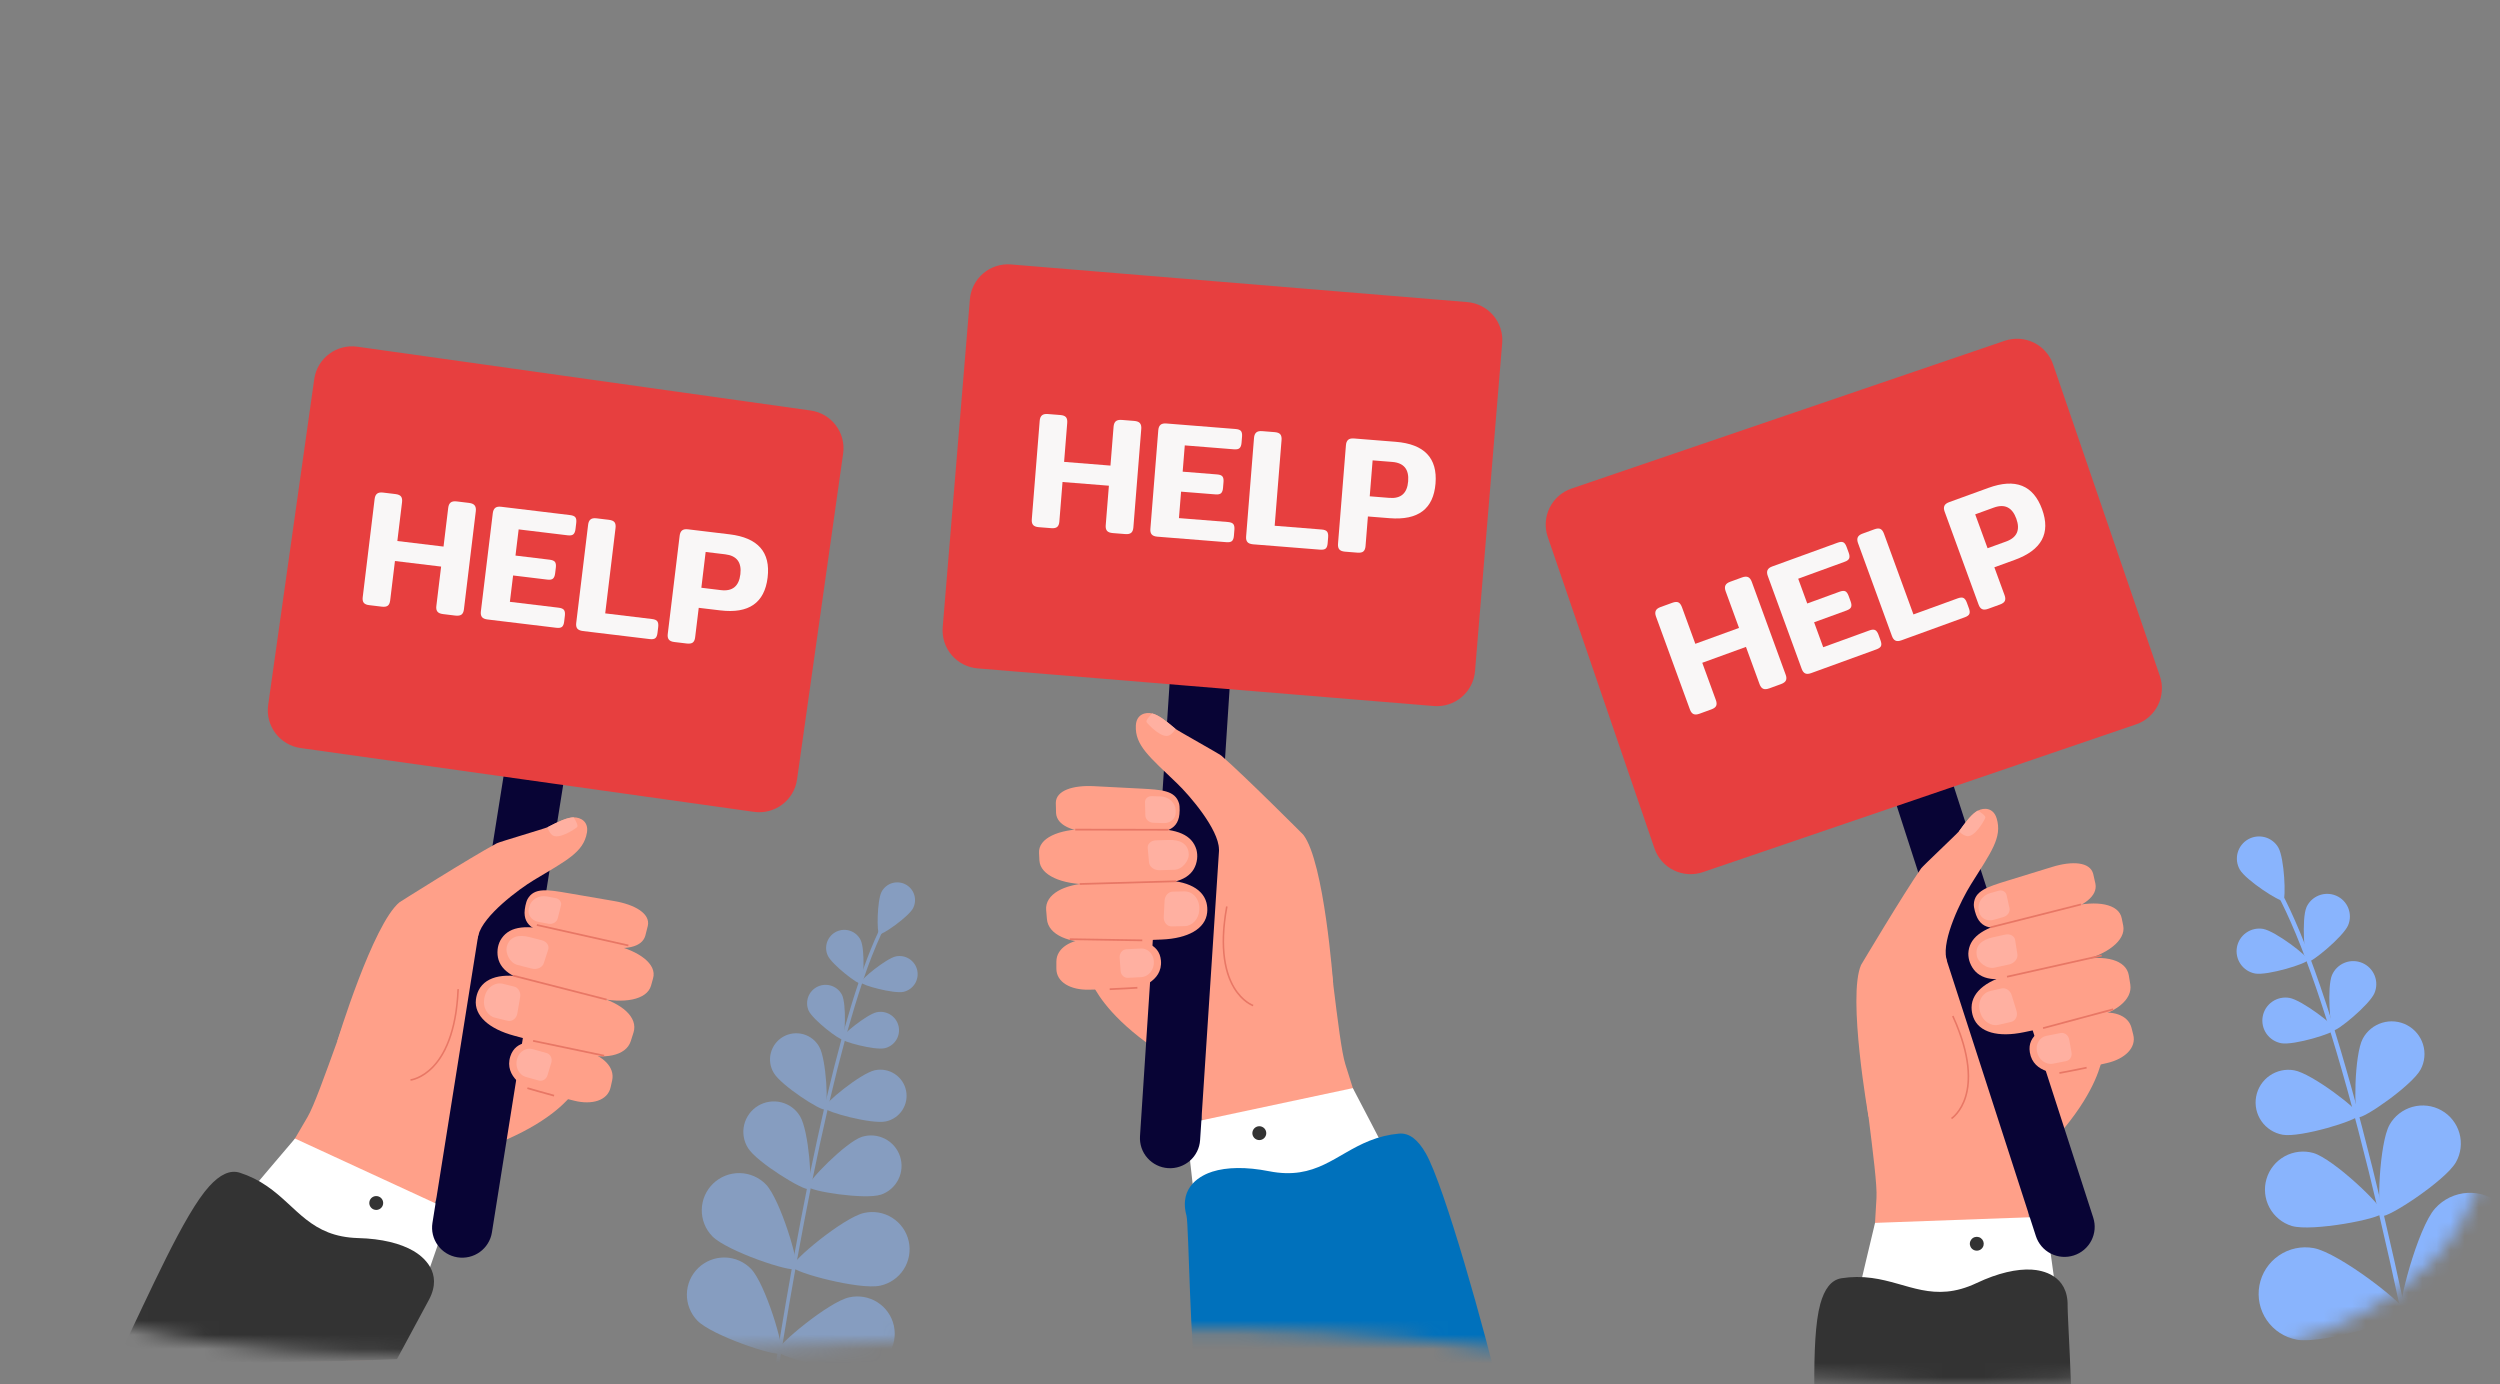 <svg width="177" height="98" viewBox="0 0 177 98" fill="none" xmlns="http://www.w3.org/2000/svg">
<rect x="0" y="0" width="177" height="98" fill="#808080" stroke="none"/>
<mask id="mask0_39_297" style="mask-type:luminance" maskUnits="userSpaceOnUse" x="0" y="0" width="177" height="98">
<path d="M174.193 86.71C171.924 90.516 168.099 92.745 164.983 94.074C159.572 96.35 152.638 97.53 145.663 97.833C132.916 98.51 120.46 96.983 110.183 95.856C102.802 95.046 95.439 94.288 88.106 94.142C81.648 94.043 71.622 94.5 55.355 95.336C49.716 95.613 37.058 96.368 24.948 95.856C19.966 95.648 9.444 95.012 5.437 92.387C-7.086 84.23 5.571 69.399 8.299 59.792C8.931 57.576 9.094 55.249 8.395 52.667C6.264 44.755 5.655 40.837 5.427 39.489C3.503 27.386 2.957 17.311 12.579 8.923C24.938 -1.85 58.16 -2.635 86.127 5.309C119.089 14.668 132.789 -1.211 150.625 7.219C176.819 19.603 151.755 32.406 164.775 46.7C169.715 52.13 172.961 58.002 174.799 63.679C177.707 72.655 177.439 81.297 174.193 86.71Z" fill="white"/>
</mask>
<g mask="url(#mask0_39_297)">
<g opacity="0.5">
<path d="M62.742 65.394C62.704 65.49 62.66 65.584 62.611 65.675C62.542 65.816 62.471 65.962 62.4 66.113C61.929 67.148 61.511 68.207 61.149 69.285C61.11 69.397 61.072 69.511 61.033 69.627C60.688 70.653 60.342 71.787 59.993 73.029C59.932 73.247 59.871 73.47 59.81 73.697C59.453 75.005 59.096 76.423 58.737 77.949C58.687 78.164 58.636 78.379 58.586 78.598C58.234 80.123 57.883 81.748 57.531 83.472C57.487 83.692 57.442 83.914 57.396 84.14C57.075 85.745 56.754 87.429 56.435 89.191C56.416 89.299 56.396 89.407 56.374 89.515C56.354 89.627 56.334 89.74 56.313 89.853L56.309 89.869C56.008 91.556 55.708 93.31 55.411 95.131C55.383 95.306 55.354 95.481 55.325 95.657C55.319 95.697 55.313 95.737 55.307 95.779C55.302 95.808 55.297 95.836 55.293 95.865C55.103 97.039 54.914 98.24 54.727 99.468C54.635 99.502 54.544 99.538 54.452 99.573C54.646 98.302 54.841 97.059 55.036 95.844C55.044 95.798 55.052 95.75 55.059 95.704L55.088 95.527C55.129 95.288 55.167 95.05 55.204 94.814C55.484 93.105 55.767 91.456 56.051 89.865C56.116 89.501 56.181 89.141 56.246 88.786C56.538 87.188 56.831 85.654 57.125 84.185C57.206 83.789 57.285 83.398 57.363 83.011C57.687 81.444 58.011 79.959 58.332 78.556C58.342 78.516 58.351 78.475 58.36 78.434C58.364 78.419 58.367 78.403 58.371 78.388C58.423 78.163 58.476 77.94 58.527 77.72C58.877 76.241 59.226 74.864 59.574 73.589L59.622 73.413C59.681 73.2 59.74 72.99 59.799 72.783C60.123 71.632 60.448 70.575 60.773 69.611C60.895 69.254 61.011 68.911 61.131 68.578C61.484 67.595 61.835 66.73 62.182 65.989C62.249 65.847 62.314 65.71 62.381 65.576C62.442 65.455 62.484 65.369 62.502 65.326C62.514 65.294 62.537 65.267 62.568 65.252C62.599 65.237 62.634 65.235 62.666 65.246C62.699 65.257 62.725 65.281 62.74 65.311C62.755 65.342 62.757 65.377 62.746 65.41L62.742 65.394Z" fill="#8BBAFF"/>
<path d="M64.642 64.308C64.317 64.921 62.422 66.238 62.247 66.145C62.071 66.053 62.093 63.748 62.418 63.135C62.575 62.843 62.841 62.623 63.159 62.526C63.477 62.429 63.821 62.462 64.115 62.617C64.41 62.772 64.63 63.037 64.729 63.354C64.828 63.671 64.796 64.014 64.642 64.308Z" fill="#8BBAFF"/>
<path d="M60.941 66.574C61.245 67.215 61.153 69.572 60.969 69.657C60.785 69.743 58.913 68.306 58.611 67.664C58.465 67.356 58.449 67.002 58.565 66.682C58.68 66.362 58.919 66.1 59.228 65.955C59.537 65.81 59.891 65.793 60.212 65.909C60.533 66.024 60.795 66.262 60.941 66.571V66.574Z" fill="#8BBAFF"/>
<path d="M63.975 70.223C63.281 70.372 61 69.754 60.957 69.555C60.915 69.355 62.74 67.859 63.435 67.71C63.766 67.645 64.109 67.713 64.391 67.898C64.672 68.084 64.87 68.372 64.941 68.701C65.012 69.03 64.95 69.374 64.77 69.658C64.589 69.942 64.304 70.144 63.975 70.221V70.223Z" fill="#8BBAFF"/>
<path d="M56.647 79.038C57.267 80.055 57.545 84.003 57.256 84.18C56.967 84.356 53.579 82.296 52.958 81.279C52.806 81.037 52.704 80.768 52.657 80.486C52.611 80.205 52.62 79.917 52.686 79.639C52.752 79.361 52.873 79.099 53.041 78.868C53.209 78.637 53.421 78.442 53.665 78.293C53.91 78.145 54.181 78.047 54.464 78.004C54.747 77.961 55.035 77.974 55.313 78.044C55.59 78.113 55.852 78.237 56.081 78.407C56.31 78.578 56.503 78.793 56.648 79.038H56.647Z" fill="#8BBAFF"/>
<path d="M62.373 84.58C61.24 84.954 57.319 84.337 57.215 84.014C57.111 83.69 59.883 80.863 61.015 80.49C61.557 80.318 62.145 80.366 62.651 80.624C63.158 80.881 63.542 81.328 63.721 81.867C63.9 82.405 63.858 82.992 63.606 83.501C63.354 84.009 62.91 84.398 62.373 84.582V84.58Z" fill="#8BBAFF"/>
<path d="M54.228 83.859C55.242 84.907 56.641 89.544 56.341 89.833C56.041 90.123 51.442 88.573 50.428 87.525C49.941 87.022 49.673 86.347 49.685 85.648C49.697 84.948 49.986 84.282 50.49 83.796C50.994 83.31 51.671 83.043 52.372 83.055C53.073 83.067 53.74 83.356 54.228 83.858V83.859Z" fill="#8BBAFF"/>
<path d="M62.303 91.027C60.877 91.34 56.186 90.096 56.097 89.691C56.007 89.286 59.741 86.191 61.167 85.878C61.508 85.8 61.86 85.79 62.204 85.849C62.548 85.908 62.877 86.034 63.171 86.221C63.466 86.407 63.721 86.65 63.921 86.935C64.122 87.22 64.263 87.542 64.338 87.882C64.413 88.222 64.42 88.573 64.358 88.916C64.296 89.259 64.167 89.586 63.978 89.878C63.788 90.171 63.543 90.423 63.255 90.621C62.968 90.818 62.644 90.957 62.303 91.029V91.027Z" fill="#8BBAFF"/>
<path d="M53.174 89.836C54.189 90.883 55.587 95.521 55.288 95.81C54.988 96.099 50.389 94.55 49.374 93.501C49.133 93.252 48.943 92.959 48.816 92.636C48.688 92.314 48.625 91.97 48.631 91.624C48.637 91.278 48.711 90.936 48.849 90.618C48.987 90.3 49.187 90.013 49.437 89.772C49.686 89.531 49.98 89.342 50.303 89.215C50.626 89.088 50.971 89.025 51.318 89.031C51.665 89.037 52.008 89.111 52.326 89.249C52.644 89.386 52.932 89.586 53.174 89.835V89.836Z" fill="#8BBAFF"/>
<path d="M61.249 97.004C59.824 97.317 55.133 96.072 55.044 95.667C54.954 95.263 58.688 92.167 60.114 91.854C60.454 91.776 60.806 91.767 61.15 91.826C61.494 91.884 61.823 92.011 62.118 92.197C62.413 92.383 62.668 92.626 62.868 92.911C63.068 93.196 63.21 93.518 63.285 93.858C63.36 94.198 63.367 94.55 63.305 94.892C63.243 95.235 63.114 95.562 62.924 95.855C62.735 96.147 62.49 96.4 62.202 96.597C61.915 96.794 61.591 96.933 61.249 97.005V97.004Z" fill="#8BBAFF"/>
<path d="M52.951 100.15C51.935 99.085 50.605 97.841 50.074 97.611C49.469 97.352 48.789 97.328 48.167 97.542C47.545 97.757 47.026 98.196 46.711 98.772C46.396 99.349 46.308 100.022 46.464 100.66C46.62 101.298 47.008 101.854 47.554 102.221C49.481 101.48 51.276 100.789 52.951 100.15Z" fill="#8BBAFF"/>
<path d="M59.179 97.786L58.107 98.187C58.273 98.079 58.449 97.988 58.634 97.917C58.81 97.854 58.993 97.81 59.179 97.786Z" fill="#8BBAFF"/>
<path d="M59.621 70.452C59.926 71.104 59.838 73.498 59.651 73.585C59.465 73.672 57.561 72.212 57.254 71.561C57.116 71.249 57.105 70.895 57.224 70.575C57.344 70.255 57.584 69.995 57.894 69.85C58.204 69.705 58.558 69.687 58.881 69.799C59.204 69.912 59.469 70.146 59.621 70.452Z" fill="#8BBAFF"/>
<path d="M62.619 74.217C61.913 74.368 59.595 73.741 59.552 73.54C59.509 73.339 61.363 71.817 62.07 71.666C62.409 71.594 62.763 71.659 63.054 71.847C63.345 72.034 63.55 72.33 63.622 72.668C63.695 73.007 63.63 73.36 63.441 73.651C63.253 73.941 62.957 74.145 62.618 74.218L62.619 74.217Z" fill="#8BBAFF"/>
<path d="M58.002 74.113C58.512 75 58.664 78.4 58.41 78.547C58.156 78.694 55.29 76.846 54.78 75.959C54.653 75.748 54.57 75.513 54.535 75.269C54.501 75.026 54.515 74.778 54.577 74.539C54.64 74.301 54.749 74.078 54.899 73.882C55.049 73.687 55.236 73.523 55.45 73.4C55.664 73.278 55.9 73.199 56.145 73.169C56.39 73.138 56.639 73.157 56.876 73.223C57.114 73.29 57.336 73.403 57.529 73.556C57.722 73.709 57.883 73.899 58.002 74.115V74.113Z" fill="#8BBAFF"/>
<path d="M62.719 79.397C61.717 79.612 58.425 78.721 58.363 78.435C58.301 78.15 60.937 75.988 61.939 75.773C62.178 75.722 62.424 75.718 62.664 75.762C62.904 75.806 63.133 75.897 63.337 76.029C63.542 76.161 63.719 76.332 63.858 76.532C63.996 76.733 64.094 76.958 64.145 77.196C64.196 77.434 64.2 77.68 64.156 77.919C64.112 78.158 64.021 78.387 63.889 78.591C63.757 78.795 63.585 78.972 63.384 79.11C63.184 79.248 62.958 79.346 62.719 79.397Z" fill="#8BBAFF"/>
</g>
<path d="M173.229 108.752C173.24 108.753 173.251 108.753 173.261 108.752C173.302 108.745 173.339 108.722 173.363 108.688C173.387 108.653 173.397 108.611 173.39 108.57C169.294 85.886 165.055 69.718 161.454 63.043C161.374 62.895 161.316 62.788 161.295 62.734C161.279 62.697 161.248 62.667 161.21 62.651C161.172 62.635 161.129 62.635 161.091 62.65C161.052 62.664 161.021 62.694 161.003 62.731C160.986 62.768 160.984 62.811 160.997 62.85C161.049 62.968 161.107 63.083 161.172 63.194C164.757 69.84 168.984 85.975 173.076 108.627C173.083 108.662 173.103 108.693 173.13 108.716C173.158 108.739 173.193 108.752 173.229 108.752Z" fill="#89B4FD"/>
<path d="M158.578 61.567C159.009 62.319 161.432 63.886 161.647 63.763C161.862 63.64 161.739 60.762 161.308 60.01C161.206 59.831 161.069 59.674 160.906 59.548C160.742 59.422 160.556 59.329 160.357 59.275C160.157 59.221 159.949 59.206 159.745 59.232C159.54 59.258 159.342 59.324 159.163 59.426C158.984 59.529 158.826 59.665 158.7 59.828C158.573 59.991 158.48 60.177 158.426 60.376C158.372 60.574 158.357 60.782 158.383 60.986C158.409 61.191 158.476 61.388 158.578 61.567Z" fill="#89B4FD"/>
<path d="M163.295 64.242C162.945 65.057 163.153 67.996 163.387 68.097C163.62 68.197 165.901 66.323 166.248 65.509C166.412 65.118 166.415 64.68 166.256 64.287C166.097 63.895 165.789 63.581 165.399 63.414C165.009 63.248 164.57 63.241 164.175 63.396C163.78 63.551 163.463 63.855 163.292 64.242H163.295Z" fill="#89B4FD"/>
<path d="M159.657 68.925C160.531 69.083 163.355 68.217 163.4 67.968C163.445 67.719 161.102 65.924 160.228 65.766C159.81 65.695 159.381 65.792 159.034 66.035C158.687 66.278 158.45 66.648 158.375 67.064C158.3 67.48 158.393 67.909 158.633 68.258C158.873 68.606 159.241 68.846 159.657 68.925Z" fill="#89B4FD"/>
<path d="M169.179 79.638C168.448 80.934 168.263 85.878 168.631 86.087C168.999 86.296 173.148 83.581 173.88 82.285C174.232 81.663 174.321 80.927 174.129 80.238C173.937 79.55 173.478 78.966 172.855 78.615C172.231 78.264 171.493 78.175 170.803 78.367C170.114 78.559 169.528 79.016 169.177 79.638H169.179Z" fill="#89B4FD"/>
<path d="M162.26 86.799C163.69 87.219 168.559 86.285 168.679 85.877C168.8 85.469 165.216 82.05 163.785 81.631C163.101 81.44 162.37 81.526 161.75 81.869C161.129 82.213 160.669 82.786 160.469 83.465C160.268 84.144 160.344 84.874 160.679 85.498C161.014 86.122 161.582 86.59 162.26 86.799Z" fill="#89B4FD"/>
<path d="M172.402 85.561C171.178 86.911 169.624 92.763 170.011 93.112C170.397 93.461 176.078 91.335 177.302 89.985C177.598 89.665 177.828 89.289 177.978 88.88C178.128 88.471 178.195 88.036 178.175 87.601C178.155 87.165 178.049 86.738 177.863 86.344C177.677 85.95 177.415 85.597 177.091 85.304C176.767 85.012 176.389 84.787 175.977 84.641C175.565 84.496 175.129 84.433 174.693 84.457C174.257 84.481 173.83 84.591 173.437 84.78C173.044 84.97 172.692 85.235 172.402 85.561Z" fill="#89B4FD"/>
<path d="M162.612 94.85C164.406 95.182 170.214 93.433 170.309 92.922C170.404 92.411 165.61 88.699 163.817 88.366C162.955 88.206 162.065 88.395 161.343 88.89C160.621 89.385 160.125 90.146 159.966 91.006C159.806 91.866 159.995 92.753 160.491 93.474C160.987 94.195 161.75 94.689 162.612 94.848V94.85Z" fill="#89B4FD"/>
<path d="M173.967 92.985C172.743 94.334 171.189 100.187 171.575 100.536C171.961 100.884 177.643 98.758 178.867 97.408C179.455 96.759 179.761 95.904 179.717 95.031C179.673 94.158 179.283 93.338 178.634 92.752C177.984 92.165 177.127 91.86 176.252 91.904C175.377 91.948 174.555 92.336 173.967 92.985Z" fill="#89B4FD"/>
<path d="M164.176 102.276C165.97 102.608 171.779 100.858 171.874 100.347C171.969 99.837 167.175 96.125 165.381 95.791C164.519 95.632 163.629 95.821 162.906 96.316C162.184 96.811 161.688 97.573 161.529 98.433C161.369 99.293 161.558 100.181 162.055 100.902C162.551 101.622 163.314 102.117 164.176 102.276Z" fill="#89B4FD"/>
<path d="M165.106 69.033C164.75 69.861 164.963 72.848 165.199 72.949C165.435 73.05 167.753 71.147 168.109 70.32C168.194 70.123 168.239 69.912 168.242 69.698C168.245 69.483 168.205 69.271 168.125 69.072C168.046 68.873 167.928 68.692 167.778 68.538C167.628 68.385 167.45 68.263 167.252 68.178C167.055 68.094 166.843 68.049 166.629 68.046C166.414 68.043 166.201 68.083 166.002 68.162C165.802 68.242 165.621 68.359 165.467 68.509C165.313 68.658 165.191 68.836 165.106 69.033Z" fill="#89B4FD"/>
<path d="M161.518 73.861C162.406 74.021 165.275 73.141 165.321 72.889C165.367 72.637 162.987 70.812 162.098 70.652C161.672 70.576 161.232 70.671 160.876 70.918C160.52 71.164 160.277 71.542 160.2 71.968C160.123 72.393 160.219 72.832 160.466 73.187C160.713 73.542 161.092 73.785 161.518 73.862V73.861Z" fill="#89B4FD"/>
<path d="M167.282 73.542C166.681 74.673 166.633 78.927 166.957 79.097C167.281 79.268 170.783 76.844 171.384 75.713C171.672 75.171 171.733 74.536 171.552 73.948C171.372 73.361 170.965 72.869 170.421 72.581C169.877 72.293 169.241 72.233 168.652 72.413C168.063 72.593 167.571 72.999 167.282 73.542Z" fill="#89B4FD"/>
<path d="M161.608 80.338C162.868 80.565 166.948 79.313 167.009 78.955C167.069 78.598 163.692 76.005 162.43 75.778C161.824 75.669 161.199 75.804 160.693 76.155C160.187 76.505 159.842 77.042 159.733 77.647C159.623 78.251 159.759 78.874 160.111 79.379C160.462 79.884 161 80.228 161.606 80.338H161.608Z" fill="#89B4FD"/>
<path d="M40.979 76.752C40.979 76.752 40.73 77.23 40.613 77.368C40.26 77.793 39.114 79.254 35.874 80.675C35.514 80.833 35.191 81.043 34.858 81.205C32.233 82.481 32.655 82.714 31.045 84.566C30.979 84.671 30.924 84.783 30.883 84.9C30.63 85.508 30.137 86.882 29.462 88.686C28.798 90.462 27.957 92.655 26.995 94.943C26.812 95.38 26.625 95.828 26.434 96.287C20.972 96.483 15.979 96.487 11.655 96.287C13.01 93.996 14.322 91.774 15.53 89.73C16.858 87.479 17.988 85.558 18.91 83.985C20.479 81.308 21.447 79.641 21.776 79.08C22.222 78.319 23.002 76.136 23.881 73.704C25.07 70.406 26.441 66.65 27.4 65.352C27.789 64.828 28.597 64.326 29.55 63.87C30.335 63.495 32.399 64.076 34.509 63.15C35.838 62.567 38.028 65.41 37.736 66.513C37.736 66.516 37.736 66.52 37.736 66.523C37.618 66.972 37.509 67.391 37.416 67.759C37.241 68.447 37.121 68.958 37.093 69.162C37.088 69.192 37.086 69.221 37.089 69.251C37.108 69.337 37.126 69.422 37.145 69.505C37.215 69.831 37.282 70.14 37.343 70.428C37.343 70.439 37.348 70.449 37.349 70.459C37.38 70.603 37.41 70.742 37.437 70.874C37.443 70.898 37.447 70.921 37.452 70.945C37.571 71.504 37.662 71.945 37.716 72.205C37.721 72.226 37.724 72.246 37.728 72.266C37.755 72.401 37.771 72.473 37.771 72.473C37.771 72.473 38.501 72.211 39.182 72.425C39.41 72.495 39.617 72.62 39.784 72.79C39.834 72.839 39.879 72.892 39.921 72.949C39.963 73.005 40.11 73.259 40.303 73.612L40.314 73.633C40.89 74.691 41.212 76.551 40.979 76.752Z" fill="#FFA089"/>
<path d="M29.069 76.519L29.057 76.406C29.065 76.406 29.833 76.313 30.622 75.488C31.353 74.722 32.252 73.154 32.38 70.028L32.493 70.033C32.421 71.782 32.051 74.164 30.697 75.573C29.88 76.425 29.102 76.519 29.069 76.519Z" fill="#E87765"/>
<path d="M17.143 85.027C17.32 84.797 20.886 80.609 20.886 80.609L31.855 85.67L29.646 92.023L17.143 85.027Z" fill="white"/>
<path d="M29.274 88.567C28.36 88.038 27.043 87.7 25.367 87.656C21.987 87.565 21.047 85.453 18.913 83.986C18.323 83.575 17.675 83.254 16.99 83.032C16.277 82.8 15.558 83.176 14.824 83.978C13.041 85.926 10.608 91.517 8.394 96.084C9.635 96.182 10.761 96.244 11.66 96.286C17.417 96.558 23.33 96.426 28.106 96.225C29.039 94.483 30.077 92.576 30.373 92.018C31.41 90.069 29.908 88.939 29.274 88.567Z" fill="#333333"/>
<path d="M32.389 89.018C32.665 89.062 32.948 89.051 33.22 88.986C33.493 88.921 33.75 88.803 33.976 88.639C34.203 88.475 34.395 88.268 34.541 88.029C34.688 87.791 34.786 87.526 34.829 87.25L39.879 55.533C39.923 55.258 39.912 54.975 39.847 54.704C39.782 54.432 39.663 54.175 39.499 53.949C39.334 53.723 39.127 53.532 38.888 53.385C38.649 53.239 38.383 53.142 38.107 53.098C37.83 53.054 37.548 53.065 37.275 53.13C37.003 53.195 36.746 53.313 36.519 53.477C36.292 53.641 36.1 53.848 35.954 54.087C35.807 54.325 35.71 54.59 35.666 54.866L30.617 86.582C30.573 86.859 30.584 87.141 30.649 87.412C30.714 87.684 30.832 87.941 30.997 88.167C31.161 88.393 31.369 88.585 31.608 88.731C31.846 88.877 32.112 88.974 32.389 89.018Z" fill="#080435"/>
<path d="M23.882 73.703C27.089 73.469 33.376 68.233 33.876 66.197C34.213 64.829 36.716 62.964 37.794 62.313C40.118 60.911 41.31 60.348 41.554 58.955C41.692 58.169 41.103 57.861 40.617 57.869C40.17 57.875 39.564 58.149 38.77 58.566C38.608 58.651 35.354 59.607 35.178 59.702C33.182 60.778 28.286 63.879 28.286 63.879C26.399 65.429 23.882 73.703 23.882 73.703Z" fill="#FFA089"/>
<path d="M38.77 58.565C38.812 58.762 38.911 58.943 39.054 59.085C39.484 59.526 40.702 58.7 40.857 58.562C40.964 58.468 40.755 58.092 40.613 57.869C40.17 57.875 39.564 58.149 38.77 58.565Z" fill="#FFB0A1"/>
<path d="M27.123 85.251C27.167 84.983 26.985 84.731 26.716 84.688C26.448 84.644 26.195 84.826 26.152 85.094C26.109 85.361 26.291 85.614 26.559 85.657C26.827 85.7 27.08 85.518 27.123 85.251Z" fill="#333333"/>
<path d="M46.093 69.786L46.237 69.268C46.531 68.255 45.242 67.32 43.406 66.895L38.936 65.865C37.054 65.43 35.953 65.637 35.421 66.588C35.319 66.784 35.255 66.998 35.231 67.217C35.127 68.279 35.774 69.118 37.656 69.554L42.318 70.655C44.152 71.08 45.801 70.799 46.093 69.786Z" fill="#FFA089"/>
<path d="M44.66 73.708L44.853 73.101C45.194 72.022 44.009 71.025 42.27 70.558L37.675 69.322C35.891 68.843 34.438 69.055 33.897 70.091C33.791 70.302 33.722 70.531 33.695 70.766C33.557 71.909 34.621 72.849 36.404 73.328L41 74.564C42.739 75.035 44.318 74.787 44.66 73.708Z" fill="#FFA089"/>
<path d="M43.231 76.983L43.34 76.497C43.55 75.553 42.681 74.735 41.435 74.424L38.848 73.907C37.84 73.69 36.519 73.585 36.131 74.792C35.664 76.25 37.268 77.126 37.863 77.23L40.652 77.929C41.899 78.243 43.02 77.926 43.231 76.983Z" fill="#FFA089"/>
<path d="M35.873 67.057C36.072 66.245 36.786 66.164 37.483 66.345L38.368 66.573C38.702 66.659 38.903 66.953 38.815 67.226L38.499 68.198C38.401 68.502 38.017 68.671 37.647 68.575L36.64 68.318C36.043 68.164 35.784 67.42 35.873 67.057Z" fill="#FFB0A1"/>
<path d="M45.689 66.246C45.716 66.152 45.865 65.551 45.865 65.551C46.06 64.684 44.952 64.048 43.498 63.797L40.239 63.237C38.746 62.98 37.819 62.829 37.353 63.652C37.231 63.87 37.136 64.361 37.138 64.628C37.147 65.763 38.252 66.025 39.745 66.283L42.774 67.018C44.231 67.269 45.442 67.103 45.689 66.246Z" fill="#FFA089"/>
<path d="M34.282 70.731L34.295 70.653C34.417 69.954 35.009 69.505 35.614 69.655L36.409 69.853C36.697 69.924 36.886 70.256 36.828 70.589L36.629 71.743C36.568 72.113 36.251 72.351 35.931 72.272L35.031 72.048C34.513 71.918 34.175 71.326 34.282 70.731Z" fill="#FFB0A1"/>
<path d="M36.621 74.931L36.614 74.953C36.441 75.522 36.727 76.107 37.25 76.252L38.156 76.504C38.405 76.573 38.676 76.408 38.759 76.14L39.031 75.243C39.122 74.939 38.97 74.631 38.695 74.555L37.698 74.277C37.253 74.15 36.768 74.445 36.621 74.931Z" fill="#FFB0A1"/>
<path d="M37.44 64.326L37.477 64.182C37.604 63.683 38.162 63.361 38.716 63.467L39.348 63.588C39.612 63.639 39.779 63.874 39.718 64.112L39.486 65.024C39.418 65.288 39.121 65.458 38.83 65.402L38.099 65.264C37.63 65.173 37.331 64.751 37.44 64.326Z" fill="#FFB0A1"/>
<path d="M36.338 69.013L36.306 69.135L42.934 70.832L42.965 70.71L36.338 69.013Z" fill="#E87765"/>
<path d="M38.022 65.428L37.994 65.55L44.475 67.002L44.503 66.879L38.022 65.428Z" fill="#E87765"/>
<path d="M37.755 73.63L37.729 73.753L42.76 74.805L42.786 74.682L37.755 73.63Z" fill="#E87765"/>
<path d="M39.213 77.634C38.825 77.536 37.336 77.106 37.321 77.102L37.355 76.98C37.371 76.984 38.858 77.414 39.243 77.511L39.213 77.634Z" fill="#E87765"/>
<path d="M57.394 29.064L25.302 24.547C23.824 24.339 22.457 25.366 22.248 26.841L18.986 49.914C18.777 51.389 19.806 52.753 21.285 52.962L53.377 57.479C54.855 57.687 56.223 56.66 56.431 55.185L59.694 32.111C59.902 30.637 58.873 29.272 57.394 29.064Z" fill="#E73F3F"/>
<path d="M25.758 42.682C25.685 42.59 25.659 42.458 25.68 42.286L26.524 35.327C26.544 35.155 26.601 35.031 26.694 34.954C26.787 34.878 26.927 34.852 27.115 34.874L27.997 34.98C28.193 35.004 28.325 35.062 28.394 35.154C28.462 35.245 28.486 35.381 28.464 35.561L28.132 38.304L31.402 38.698L31.734 35.952C31.755 35.78 31.812 35.656 31.905 35.58C31.997 35.504 32.141 35.477 32.337 35.501L33.208 35.606C33.404 35.63 33.538 35.691 33.61 35.788C33.682 35.886 33.707 36.02 33.687 36.191L32.845 43.146C32.825 43.319 32.768 43.44 32.676 43.511C32.584 43.581 32.44 43.605 32.243 43.584L31.373 43.478C31.177 43.455 31.043 43.397 30.971 43.305C30.898 43.212 30.872 43.081 30.893 42.909L31.231 40.114L27.962 39.72L27.624 42.514C27.602 42.686 27.548 42.809 27.46 42.879C27.372 42.949 27.229 42.976 27.034 42.952L26.152 42.846C25.963 42.828 25.833 42.771 25.758 42.682Z" fill="#F9F7F7"/>
<path d="M34.123 43.687C34.05 43.595 34.025 43.463 34.045 43.291L34.89 36.332C34.911 36.16 34.968 36.036 35.061 35.959C35.153 35.883 35.294 35.857 35.482 35.879L40.363 36.468C40.551 36.491 40.676 36.544 40.738 36.627C40.799 36.71 40.819 36.841 40.798 37.02L40.746 37.455C40.724 37.637 40.673 37.758 40.593 37.829C40.514 37.9 40.379 37.922 40.191 37.9L36.721 37.481L36.496 39.335L38.918 39.627C39.107 39.651 39.231 39.703 39.293 39.786C39.354 39.869 39.374 40 39.354 40.18L39.304 40.591C39.282 40.773 39.231 40.895 39.152 40.965C39.072 41.036 38.937 41.059 38.749 41.036L36.327 40.743L36.1 42.61L39.558 43.026C39.746 43.049 39.871 43.104 39.932 43.19C39.994 43.277 40.013 43.411 39.993 43.591L39.942 44.013C39.92 44.194 39.869 44.316 39.79 44.382C39.71 44.448 39.576 44.469 39.388 44.447L34.517 43.859C34.325 43.836 34.195 43.779 34.123 43.687Z" fill="#F9F7F7"/>
<path d="M40.873 44.505C40.801 44.412 40.775 44.281 40.796 44.108L41.639 37.149C41.659 36.977 41.717 36.853 41.809 36.777C41.902 36.7 42.042 36.674 42.23 36.697L43.113 36.803C43.309 36.827 43.441 36.884 43.51 36.976C43.578 37.068 43.602 37.204 43.58 37.383L42.849 43.427L46.166 43.827C46.354 43.849 46.479 43.904 46.54 43.991C46.601 44.077 46.621 44.211 46.601 44.391L46.55 44.813C46.528 44.994 46.477 45.117 46.397 45.182C46.318 45.248 46.184 45.27 45.996 45.247L41.268 44.677C41.076 44.651 40.946 44.593 40.873 44.505Z" fill="#F9F7F7"/>
<path d="M47.354 45.283C47.281 45.191 47.255 45.059 47.277 44.887L48.119 37.928C48.14 37.755 48.197 37.631 48.29 37.555C48.383 37.479 48.523 37.453 48.711 37.476L51.651 37.83C53.666 38.073 54.565 39.094 54.347 40.893C54.13 42.685 53.013 43.459 50.998 43.216L49.47 43.034L49.216 45.123C49.196 45.295 49.141 45.418 49.053 45.488C48.964 45.557 48.822 45.585 48.626 45.561L47.745 45.455C47.556 45.433 47.426 45.375 47.354 45.283ZM51.042 41.781C51.857 41.879 52.316 41.506 52.418 40.661C52.52 39.815 52.164 39.344 51.349 39.246L49.96 39.079L49.656 41.613L51.042 41.781Z" fill="#F9F7F7"/>
<path d="M148.922 74.067C148.922 74.067 148.917 74.606 148.877 74.781C148.755 75.318 148.395 77.141 146.151 79.87C145.901 80.173 145.708 80.507 145.485 80.801C143.724 83.125 144.206 83.141 143.609 85.52C143.598 85.644 143.6 85.768 143.616 85.891C143.667 86.549 143.85 87.996 144.066 89.909C144.279 91.792 144.525 94.128 144.706 96.605C144.74 97.078 144.777 97.561 144.815 98.056C140.032 100.697 135.581 102.956 131.634 104.728C131.803 102.073 131.966 99.499 132.115 97.134C132.28 94.527 132.415 92.303 132.524 90.484C132.71 87.39 132.817 85.466 132.855 84.816C132.907 83.936 132.612 81.637 132.293 79.072C131.859 75.594 131.38 71.625 131.645 70.035C131.753 69.392 132.246 68.577 132.889 67.744C133.42 67.054 135.523 66.64 136.985 64.862C137.905 63.742 141.148 65.287 141.388 66.403C141.388 66.407 141.388 66.41 141.388 66.414C141.486 66.868 141.579 67.29 141.663 67.66C141.819 68.352 141.943 68.863 142.011 69.058C142.02 69.086 142.032 69.113 142.048 69.138L142.213 69.34C142.423 69.598 142.623 69.844 142.809 70.073C142.816 70.082 142.822 70.09 142.829 70.098L143.095 70.428L143.14 70.485C143.499 70.929 143.781 71.282 143.947 71.489C143.961 71.506 143.973 71.522 143.984 71.536L144.116 71.702C144.116 71.702 144.648 71.138 145.353 71.021C145.588 70.98 145.829 70.998 146.055 71.073C146.121 71.095 146.186 71.122 146.249 71.153C146.31 71.184 146.558 71.344 146.891 71.573L146.91 71.585C147.908 72.269 149.039 73.785 148.922 74.067Z" fill="#FFA089"/>
<path d="M138.197 79.239L138.136 79.144C138.142 79.139 138.786 78.71 139.115 77.618C139.419 76.606 139.509 74.802 138.205 71.956L138.309 71.909C139.039 73.501 139.789 75.791 139.222 77.66C138.877 78.788 138.224 79.22 138.197 79.239Z" fill="#E87765"/>
<path d="M131.42 92.21C131.474 91.925 132.753 86.58 132.753 86.58L144.83 86.14L145.744 92.804L131.42 92.21Z" fill="white"/>
<path d="M143.843 89.889C142.791 89.829 141.46 90.123 139.946 90.839C136.89 92.285 135.094 90.826 132.525 90.481C131.813 90.382 131.09 90.389 130.38 90.499C129.637 90.615 129.167 91.275 128.877 92.322C128.17 94.864 128.536 100.948 128.633 106.02C129.784 105.548 130.817 105.094 131.637 104.725C136.895 102.369 142.506 102.795 146.673 100.458C146.715 98.483 146.377 93.1 146.388 92.469C146.43 90.263 144.577 89.934 143.843 89.889Z" fill="#333333"/>
<path d="M146.825 88.885C147.092 88.799 147.339 88.662 147.552 88.481C147.766 88.3 147.941 88.079 148.069 87.83C148.197 87.581 148.274 87.309 148.297 87.031C148.319 86.752 148.286 86.472 148.2 86.206L138.317 55.643C138.231 55.377 138.094 55.13 137.912 54.917C137.731 54.704 137.509 54.529 137.26 54.402C137.011 54.274 136.739 54.197 136.459 54.175C136.18 54.152 135.899 54.185 135.633 54.271C135.366 54.357 135.119 54.494 134.905 54.675C134.692 54.856 134.516 55.077 134.388 55.326C134.261 55.575 134.183 55.846 134.161 56.125C134.138 56.403 134.171 56.684 134.257 56.95L144.14 87.514C144.226 87.78 144.364 88.027 144.545 88.24C144.727 88.453 144.948 88.628 145.198 88.755C145.447 88.882 145.719 88.959 145.998 88.982C146.278 89.004 146.558 88.971 146.825 88.885Z" fill="#080435"/>
<path d="M132.293 79.07C135.046 77.413 138.278 69.904 137.801 67.864C137.48 66.491 138.867 63.698 139.533 62.631C140.969 60.331 141.777 59.29 141.362 57.938C141.129 57.175 140.464 57.168 140.035 57.392C139.639 57.599 139.223 58.116 138.704 58.846C138.598 58.996 136.13 61.317 136.015 61.482C134.723 63.343 131.763 68.32 131.763 68.32C130.783 70.554 132.293 79.07 132.293 79.07Z" fill="#FFA089"/>
<path d="M138.704 58.847C138.83 59.004 138.999 59.12 139.191 59.182C139.775 59.382 140.486 58.095 140.561 57.903C140.614 57.77 140.257 57.528 140.033 57.392C139.639 57.599 139.223 58.117 138.704 58.847Z" fill="#FFB0A1"/>
<path d="M139.518 88.28C139.474 88.193 139.456 88.095 139.468 87.999C139.48 87.903 139.52 87.812 139.583 87.738C139.646 87.664 139.73 87.611 139.824 87.585C139.917 87.559 140.017 87.561 140.109 87.591C140.202 87.621 140.283 87.678 140.343 87.754C140.403 87.831 140.439 87.923 140.447 88.02C140.454 88.117 140.433 88.213 140.385 88.298C140.337 88.383 140.266 88.451 140.179 88.495C140.063 88.554 139.927 88.564 139.804 88.524C139.68 88.484 139.577 88.396 139.518 88.28Z" fill="#333333"/>
<path d="M150.326 65.546L150.22 65.019C150.023 63.982 148.449 63.731 146.619 64.181L142.164 65.281C140.288 65.742 139.401 66.424 139.357 67.511C139.356 67.732 139.395 67.952 139.473 68.159C139.862 69.153 140.82 69.609 142.696 69.148L147.349 68.026C149.179 67.577 150.521 66.582 150.326 65.546Z" fill="#FFA089"/>
<path d="M150.824 69.691L150.722 69.065C150.539 67.949 149.028 67.596 147.265 67.964L142.607 68.936C140.799 69.314 139.599 70.159 139.587 71.327C139.587 71.564 139.628 71.798 139.709 72.02C140.105 73.102 141.481 73.46 143.288 73.082L147.946 72.11C149.713 71.742 151.008 70.809 150.824 69.691Z" fill="#FFA089"/>
<path d="M151.034 73.257L150.913 72.777C150.672 71.84 149.528 71.501 148.274 71.788L145.733 72.494C144.736 72.755 143.51 73.258 143.712 74.509C143.956 76.019 145.782 76.078 146.363 75.902L149.167 75.266C150.418 74.982 151.274 74.193 151.034 73.257Z" fill="#FFA089"/>
<path d="M139.971 67.728C139.78 66.915 140.378 66.52 141.085 66.365L141.976 66.169C142.313 66.095 142.626 66.266 142.671 66.55L142.832 67.562C142.881 67.876 142.617 68.201 142.243 68.283L141.227 68.506C140.625 68.638 140.056 68.091 139.971 67.728Z" fill="#FFB0A1"/>
<path d="M148.357 62.572C148.339 62.476 148.199 61.873 148.199 61.873C147.979 61.012 146.704 60.944 145.292 61.379L142.132 62.351C140.684 62.796 139.789 63.08 139.747 64.024C139.736 64.275 139.876 64.753 139.998 64.991C140.521 66 141.625 65.736 143.074 65.291L146.108 64.578C147.52 64.143 148.525 63.447 148.357 62.572Z" fill="#FFA089"/>
<path d="M140.216 71.724L140.193 71.649C139.983 70.971 140.309 70.302 140.916 70.163L141.714 69.981C142.004 69.914 142.323 70.125 142.423 70.448L142.768 71.565C142.878 71.924 142.707 72.278 142.385 72.352L141.481 72.559C140.963 72.677 140.394 72.301 140.216 71.724Z" fill="#FFB0A1"/>
<path d="M144.209 74.412L144.214 74.434C144.318 75.02 144.838 75.412 145.37 75.306L146.292 75.124C146.546 75.073 146.713 74.803 146.664 74.523L146.499 73.6C146.444 73.29 146.169 73.082 145.887 73.139L144.872 73.341C144.421 73.43 144.121 73.912 144.209 74.412Z" fill="#FFB0A1"/>
<path d="M140.13 64.585L140.097 64.44C139.985 63.937 140.336 63.398 140.878 63.242L141.496 63.064C141.755 62.99 142.011 63.125 142.064 63.368L142.27 64.286C142.331 64.551 142.144 64.837 141.857 64.919L141.144 65.125C140.682 65.254 140.226 65.013 140.13 64.585Z" fill="#FFB0A1"/>
<path d="M148.788 67.589L142.083 69.091L142.11 69.214L148.816 67.712L148.788 67.589Z" fill="#E87765"/>
<path d="M147.318 63.972L140.907 65.594L140.938 65.716L147.349 64.093L147.318 63.972Z" fill="#E87765"/>
<path d="M149.595 71.398L144.632 72.732L144.665 72.853L149.628 71.519L149.595 71.398Z" fill="#E87765"/>
<path d="M147.746 75.651C147.356 75.74 145.833 76.029 145.817 76.031L145.794 75.91C145.809 75.91 147.33 75.619 147.718 75.531L147.746 75.651Z" fill="#E87765"/>
<path d="M151.235 51.285L120.568 61.746C120.232 61.861 119.877 61.908 119.523 61.886C119.168 61.863 118.822 61.772 118.503 61.615C118.184 61.46 117.9 61.242 117.665 60.977C117.43 60.711 117.25 60.401 117.135 60.066L109.58 38.015C109.349 37.338 109.396 36.597 109.711 35.954C110.027 35.312 110.585 34.821 111.264 34.59L141.931 24.128C142.609 23.897 143.352 23.944 143.996 24.259C144.639 24.574 145.131 25.131 145.363 25.808L152.918 47.86C153.033 48.195 153.081 48.549 153.058 48.903C153.036 49.257 152.944 49.602 152.788 49.92C152.631 50.238 152.414 50.523 152.147 50.757C151.881 50.991 151.571 51.171 151.235 51.285Z" fill="#E73F3F"/>
<path d="M119.897 50.555C119.791 50.505 119.708 50.4 119.648 50.237L117.244 43.651C117.184 43.489 117.179 43.352 117.227 43.242C117.275 43.131 117.388 43.044 117.566 42.98L118.401 42.676C118.583 42.609 118.731 42.601 118.833 42.651C118.935 42.702 119.016 42.813 119.08 42.983L120.029 45.582L123.123 44.457L122.175 41.858C122.115 41.696 122.11 41.559 122.158 41.449C122.206 41.338 122.323 41.25 122.509 41.184L123.332 40.884C123.517 40.816 123.664 40.809 123.772 40.862C123.88 40.915 123.963 41.023 124.023 41.187L126.427 47.772C126.488 47.936 126.492 48.07 126.442 48.176C126.393 48.282 126.275 48.369 126.09 48.436L125.266 48.736C125.08 48.803 124.935 48.812 124.828 48.762C124.722 48.713 124.639 48.606 124.579 48.444L123.614 45.801L120.52 46.925L121.485 49.569C121.544 49.731 121.551 49.865 121.505 49.97C121.46 50.075 121.344 50.161 121.158 50.228L120.323 50.532C120.146 50.597 120.006 50.604 119.897 50.555Z" fill="#F9F7F7"/>
<path d="M127.811 47.678C127.705 47.629 127.622 47.523 127.562 47.36L125.158 40.774C125.098 40.612 125.093 40.475 125.141 40.364C125.189 40.254 125.302 40.166 125.48 40.103L130.1 38.424C130.278 38.359 130.413 38.35 130.506 38.396C130.598 38.441 130.675 38.55 130.738 38.721L130.888 39.131C130.95 39.302 130.961 39.437 130.921 39.534C130.881 39.633 130.773 39.716 130.594 39.777L127.312 40.973L127.953 42.727L130.244 41.892C130.423 41.828 130.558 41.818 130.651 41.864C130.743 41.911 130.82 42.019 130.882 42.189L131.024 42.578C131.086 42.748 131.098 42.883 131.058 42.981C131.018 43.079 130.909 43.16 130.731 43.224L128.438 44.057L129.083 45.823L132.355 44.634C132.534 44.569 132.669 44.562 132.763 44.611C132.857 44.661 132.935 44.771 132.998 44.942L133.143 45.342C133.204 45.512 133.216 45.645 133.175 45.739C133.133 45.833 133.024 45.913 132.846 45.978L128.238 47.653C128.06 47.72 127.917 47.728 127.811 47.678Z" fill="#F9F7F7"/>
<path d="M134.2 45.355C134.094 45.305 134.011 45.2 133.952 45.036L131.547 38.45C131.488 38.288 131.482 38.152 131.53 38.041C131.578 37.932 131.692 37.844 131.869 37.78L132.704 37.476C132.89 37.408 133.034 37.4 133.136 37.451C133.239 37.502 133.321 37.613 133.384 37.783L135.472 43.502L138.611 42.361C138.789 42.297 138.925 42.289 139.019 42.339C139.113 42.389 139.191 42.499 139.253 42.669L139.399 43.069C139.461 43.239 139.472 43.372 139.431 43.466C139.39 43.561 139.28 43.641 139.102 43.705L134.627 45.332C134.449 45.397 134.307 45.405 134.2 45.355Z" fill="#F9F7F7"/>
<path d="M140.334 43.127C140.227 43.077 140.144 42.971 140.085 42.808L137.68 36.222C137.619 36.059 137.615 35.923 137.663 35.813C137.711 35.703 137.824 35.616 138.003 35.551L140.785 34.54C142.693 33.847 143.958 34.351 144.579 36.054C145.198 37.75 144.554 38.944 142.646 39.639L141.2 40.164L141.924 42.141C141.984 42.303 141.991 42.437 141.945 42.542C141.899 42.647 141.783 42.733 141.598 42.8L140.763 43.104C140.585 43.168 140.44 43.176 140.334 43.127ZM142.034 38.339C142.805 38.058 143.045 37.518 142.754 36.718C142.462 35.918 141.93 35.658 141.158 35.939L139.844 36.416L140.72 38.815L142.034 38.339Z" fill="#F9F7F7"/>
<path d="M77.038 68.849C77.038 68.849 77.175 69.37 77.257 69.529C77.508 70.02 78.302 71.7 81.147 73.799C81.463 74.032 81.733 74.309 82.021 74.54C84.298 76.362 83.835 76.497 84.996 78.659C85.037 78.777 85.066 78.899 85.08 79.023C85.192 79.673 85.369 81.121 85.628 83.028C85.882 84.907 86.217 87.231 86.648 89.677C86.731 90.144 86.813 90.623 86.898 91.111C92.182 92.508 97.052 93.611 101.313 94.366C100.499 91.833 99.71 89.377 98.985 87.117C98.188 84.626 97.511 82.505 96.96 80.769C96.022 77.813 95.447 75.973 95.251 75.353C94.985 74.513 94.706 72.212 94.388 69.643C93.957 66.165 93.453 62.2 92.805 60.722C92.542 60.126 91.865 59.458 91.039 58.804C90.356 58.265 88.215 58.379 86.362 57.009C85.195 56.147 82.429 58.437 82.469 59.577C82.469 59.58 82.469 59.584 82.469 59.588C82.485 60.052 82.499 60.484 82.508 60.863C82.526 61.572 82.53 62.098 82.512 62.303C82.511 62.333 82.505 62.362 82.497 62.391L82.386 62.626C82.246 62.93 82.112 63.214 81.988 63.483C81.984 63.492 81.979 63.502 81.975 63.511C81.914 63.645 81.853 63.774 81.798 63.896C81.787 63.919 81.778 63.941 81.767 63.963C81.528 64.481 81.341 64.891 81.232 65.133L81.207 65.187C81.15 65.313 81.119 65.38 81.119 65.38C81.119 65.38 80.466 64.963 79.753 65.022C79.515 65.039 79.285 65.115 79.084 65.243C79.025 65.281 78.968 65.323 78.914 65.368C78.861 65.414 78.662 65.63 78.395 65.931C78.39 65.937 78.385 65.943 78.38 65.948C77.581 66.86 76.856 68.601 77.038 68.849Z" fill="#FFA089"/>
<path d="M88.705 71.247L88.742 71.14C88.734 71.14 88.005 70.879 87.419 69.899C86.876 68.992 86.346 67.264 86.914 64.189L86.802 64.168C86.485 65.89 86.318 68.294 87.327 69.968C87.936 70.976 88.674 71.237 88.705 71.247Z" fill="#E87765"/>
<path d="M98.453 82.172C98.332 81.909 95.781 77.039 95.781 77.039L83.963 79.556L84.71 86.239L98.453 82.172Z" fill="white"/>
<path d="M85.839 82.952C86.844 82.635 88.206 82.598 89.852 82.923C93.169 83.579 94.552 81.726 96.96 80.766C97.626 80.496 98.329 80.326 99.045 80.26C99.793 80.191 100.41 80.716 100.948 81.66C102.256 83.953 105.161 94.282 106.31 99.224C105.077 99.046 101.388 101.61 100.502 101.453C94.826 100.45 89.397 99.486 84.784 98.237C84.259 96.332 84.17 86.683 84.004 86.074C83.424 83.945 85.138 83.175 85.839 82.952Z" fill="#0071BC"/>
<path d="M82.701 82.705C82.422 82.687 82.148 82.614 81.897 82.49C81.646 82.367 81.421 82.195 81.237 81.985C81.052 81.775 80.91 81.531 80.82 81.266C80.731 81.001 80.694 80.721 80.712 80.442L82.806 48.397C82.824 48.118 82.897 47.845 83.021 47.594C83.144 47.343 83.317 47.119 83.527 46.935C83.738 46.75 83.983 46.609 84.248 46.52C84.513 46.43 84.794 46.393 85.073 46.411C85.353 46.429 85.626 46.502 85.877 46.626C86.129 46.749 86.353 46.921 86.538 47.131C86.723 47.341 86.864 47.586 86.954 47.85C87.044 48.115 87.081 48.395 87.062 48.674L84.967 80.72C84.949 80.999 84.876 81.271 84.752 81.522C84.629 81.773 84.457 81.996 84.246 82.181C84.036 82.365 83.791 82.506 83.526 82.596C83.261 82.686 82.981 82.723 82.701 82.705Z" fill="#080435"/>
<path d="M94.388 69.643C91.313 68.708 86.339 62.215 86.302 60.12C86.277 58.71 84.248 56.341 83.341 55.468C81.384 53.585 80.346 52.776 80.418 51.364C80.458 50.567 81.1 50.398 81.575 50.514C82.009 50.618 82.539 51.018 83.219 51.6C83.358 51.721 86.32 53.368 86.471 53.5C88.18 54.989 92.269 59.093 92.269 59.093C93.765 61.018 94.388 69.643 94.388 69.643Z" fill="#FFA089"/>
<path d="M83.218 51.598C83.133 51.781 82.997 51.935 82.826 52.042C82.309 52.378 81.304 51.304 81.182 51.135C81.099 51.019 81.386 50.699 81.57 50.512C82.005 50.616 82.536 51.017 83.218 51.598Z" fill="#FFB0A1"/>
<path d="M89.614 80.415C89.718 80.165 89.599 79.878 89.348 79.774C89.097 79.67 88.809 79.789 88.705 80.04C88.601 80.29 88.72 80.577 88.971 80.681C89.222 80.785 89.51 80.666 89.614 80.415Z" fill="#333333"/>
<path d="M73.591 60.928L73.564 60.39C73.504 59.338 74.965 58.71 76.852 58.7L81.44 58.681C83.372 58.671 84.4 59.116 84.709 60.16C84.764 60.374 84.779 60.596 84.754 60.816C84.621 61.875 83.803 62.55 81.871 62.561L77.083 62.608C75.199 62.618 73.653 61.98 73.591 60.928Z" fill="#FFA089"/>
<path d="M74.122 65.069L74.068 64.437C73.973 63.309 75.35 62.599 77.15 62.526L81.905 62.334C83.75 62.259 85.121 62.786 85.419 63.913C85.477 64.142 85.493 64.38 85.467 64.615C85.346 65.76 84.102 66.443 82.257 66.518L77.502 66.71C75.702 66.787 74.216 66.197 74.122 65.069Z" fill="#FFA089"/>
<path d="M74.791 68.579V68.082C74.795 67.116 75.823 66.511 77.105 66.48L79.742 66.545C80.772 66.555 82.084 66.744 82.195 68.006C82.329 69.53 80.57 70.033 79.966 70.002L77.091 70.07C75.811 70.1 74.788 69.545 74.791 68.579Z" fill="#FFA089"/>
<path d="M84.164 60.518C84.15 59.683 83.474 59.447 82.751 59.469L81.838 59.496C81.493 59.506 81.229 59.749 81.258 60.035L81.35 61.055C81.379 61.373 81.715 61.622 82.098 61.611L83.137 61.58C83.753 61.561 84.17 60.892 84.164 60.518Z" fill="#FFB0A1"/>
<path d="M74.769 57.565C74.764 57.469 74.751 56.85 74.751 56.85C74.751 55.961 75.973 55.585 77.449 55.661L80.751 55.832C82.264 55.911 83.201 55.967 83.473 56.873C83.546 57.116 83.528 57.613 83.467 57.872C83.207 58.978 82.071 58.991 80.558 58.913L77.441 58.961C75.966 58.883 74.822 58.453 74.769 57.565Z" fill="#FFA089"/>
<path d="M84.906 64.453L84.91 64.375C84.947 63.666 84.468 63.099 83.845 63.111L83.026 63.127C82.729 63.134 82.471 63.416 82.454 63.754L82.393 64.921C82.373 65.296 82.627 65.597 82.956 65.589L83.884 65.569C84.415 65.559 84.876 65.056 84.906 64.453Z" fill="#FFB0A1"/>
<path d="M81.692 68.033V68.056C81.734 68.649 81.327 69.157 80.784 69.184L79.845 69.23C79.587 69.243 79.358 69.021 79.338 68.738L79.271 67.803C79.249 67.489 79.465 67.22 79.751 67.206L80.787 67.155C81.249 67.133 81.656 67.528 81.692 68.033Z" fill="#FFB0A1"/>
<path d="M83.241 57.51L83.237 57.361C83.222 56.846 82.749 56.41 82.186 56.389L81.543 56.367C81.274 56.358 81.056 56.549 81.066 56.797L81.091 57.737C81.098 58.01 81.349 58.24 81.647 58.251L82.388 58.276C82.867 58.294 83.252 57.948 83.241 57.51Z" fill="#FFB0A1"/>
<path d="M83.273 62.331L76.434 62.525L76.438 62.651L83.276 62.457L83.273 62.331Z" fill="#E87765"/>
<path d="M76.125 58.675L76.125 58.801L82.738 58.81L82.738 58.685L76.125 58.675Z" fill="#E87765"/>
<path d="M75.736 66.432L75.734 66.557L80.872 66.64L80.874 66.515L75.736 66.432Z" fill="#E87765"/>
<path d="M78.567 70.098C78.967 70.089 80.515 69.997 80.53 69.996L80.522 69.871C80.507 69.871 78.961 69.964 78.564 69.973L78.567 70.098Z" fill="#E87765"/>
<path d="M69.214 47.322L101.514 49.987C102.228 50.045 102.937 49.819 103.484 49.356C104.031 48.894 104.372 48.234 104.431 47.521L106.355 24.298C106.385 23.945 106.344 23.59 106.236 23.252C106.127 22.915 105.953 22.602 105.724 22.332C105.494 22.062 105.214 21.839 104.898 21.677C104.582 21.515 104.238 21.417 103.884 21.388L71.585 18.723C71.231 18.693 70.875 18.734 70.537 18.842C70.198 18.95 69.885 19.124 69.614 19.353C69.343 19.582 69.12 19.862 68.958 20.177C68.796 20.491 68.697 20.835 68.668 21.188L66.743 44.411C66.714 44.764 66.754 45.119 66.863 45.457C66.971 45.794 67.145 46.107 67.374 46.377C67.604 46.647 67.885 46.87 68.2 47.032C68.516 47.194 68.861 47.292 69.214 47.322Z" fill="#E73F3F"/>
<path d="M73.144 37.167C73.068 37.078 73.037 36.947 73.051 36.774L73.611 29.788C73.625 29.616 73.677 29.49 73.766 29.41C73.855 29.33 73.995 29.298 74.184 29.313L75.07 29.383C75.266 29.399 75.401 29.451 75.473 29.54C75.545 29.628 75.574 29.763 75.559 29.944L75.338 32.701L78.621 32.964L78.842 30.206C78.856 30.034 78.907 29.907 78.997 29.827C79.087 29.747 79.23 29.715 79.427 29.731L80.301 29.801C80.497 29.817 80.634 29.871 80.71 29.964C80.785 30.057 80.816 30.19 80.802 30.363L80.242 37.349C80.228 37.522 80.177 37.646 80.088 37.722C79.999 37.798 79.857 37.828 79.661 37.812L78.788 37.742C78.59 37.726 78.454 37.674 78.378 37.585C78.302 37.496 78.271 37.365 78.285 37.192L78.51 34.388L75.227 34.126L75.002 36.93C74.988 37.103 74.938 37.228 74.853 37.303C74.767 37.379 74.627 37.41 74.43 37.394L73.544 37.324C73.352 37.308 73.22 37.256 73.144 37.167Z" fill="#F9F7F7"/>
<path d="M81.54 37.837C81.464 37.749 81.433 37.617 81.447 37.445L82.007 30.459C82.021 30.286 82.072 30.16 82.162 30.08C82.252 30 82.391 29.967 82.58 29.983L87.481 30.374C87.67 30.389 87.797 30.437 87.861 30.517C87.926 30.597 87.951 30.728 87.937 30.908L87.902 31.345C87.887 31.527 87.841 31.652 87.764 31.725C87.688 31.798 87.554 31.827 87.366 31.812L83.882 31.534L83.733 33.395L86.168 33.589C86.357 33.604 86.484 33.65 86.549 33.733C86.614 33.815 86.639 33.943 86.625 34.124L86.591 34.536C86.577 34.718 86.53 34.844 86.454 34.917C86.378 34.989 86.244 35.019 86.055 35.003L83.62 34.809L83.47 36.682L86.94 36.959C87.129 36.975 87.256 37.025 87.321 37.108C87.385 37.192 87.41 37.325 87.395 37.506L87.361 37.931C87.347 38.113 87.3 38.235 87.224 38.305C87.148 38.376 87.015 38.401 86.826 38.386L81.937 37.996C81.748 37.98 81.616 37.927 81.54 37.837Z" fill="#F9F7F7"/>
<path d="M88.319 38.379C88.242 38.29 88.211 38.159 88.225 37.986L88.785 31C88.799 30.828 88.851 30.701 88.941 30.621C89.031 30.541 89.17 30.509 89.358 30.524L90.244 30.595C90.441 30.611 90.575 30.662 90.647 30.752C90.719 30.841 90.748 30.975 90.734 31.156L90.247 37.224L93.576 37.49C93.766 37.505 93.892 37.554 93.957 37.639C94.022 37.723 94.046 37.856 94.032 38.036L93.998 38.461C93.984 38.642 93.938 38.767 93.861 38.836C93.784 38.904 93.65 38.931 93.461 38.916L88.712 38.537C88.529 38.52 88.394 38.468 88.319 38.379Z" fill="#F9F7F7"/>
<path d="M94.825 38.899C94.749 38.809 94.718 38.678 94.731 38.506L95.292 31.52C95.306 31.347 95.357 31.221 95.447 31.141C95.537 31.06 95.676 31.029 95.865 31.044L98.817 31.28C100.841 31.442 101.78 32.426 101.635 34.231C101.491 36.031 100.407 36.849 98.383 36.688L96.848 36.566L96.68 38.664C96.666 38.836 96.616 38.961 96.531 39.037C96.446 39.114 96.304 39.144 96.105 39.128L95.219 39.057C95.032 39.041 94.901 38.988 94.825 38.899ZM98.368 35.25C99.186 35.316 99.63 34.924 99.698 34.076C99.767 33.227 99.392 32.771 98.575 32.705L97.181 32.594L96.977 35.139L98.368 35.25Z" fill="#F9F7F7"/>
</g>
</svg>
